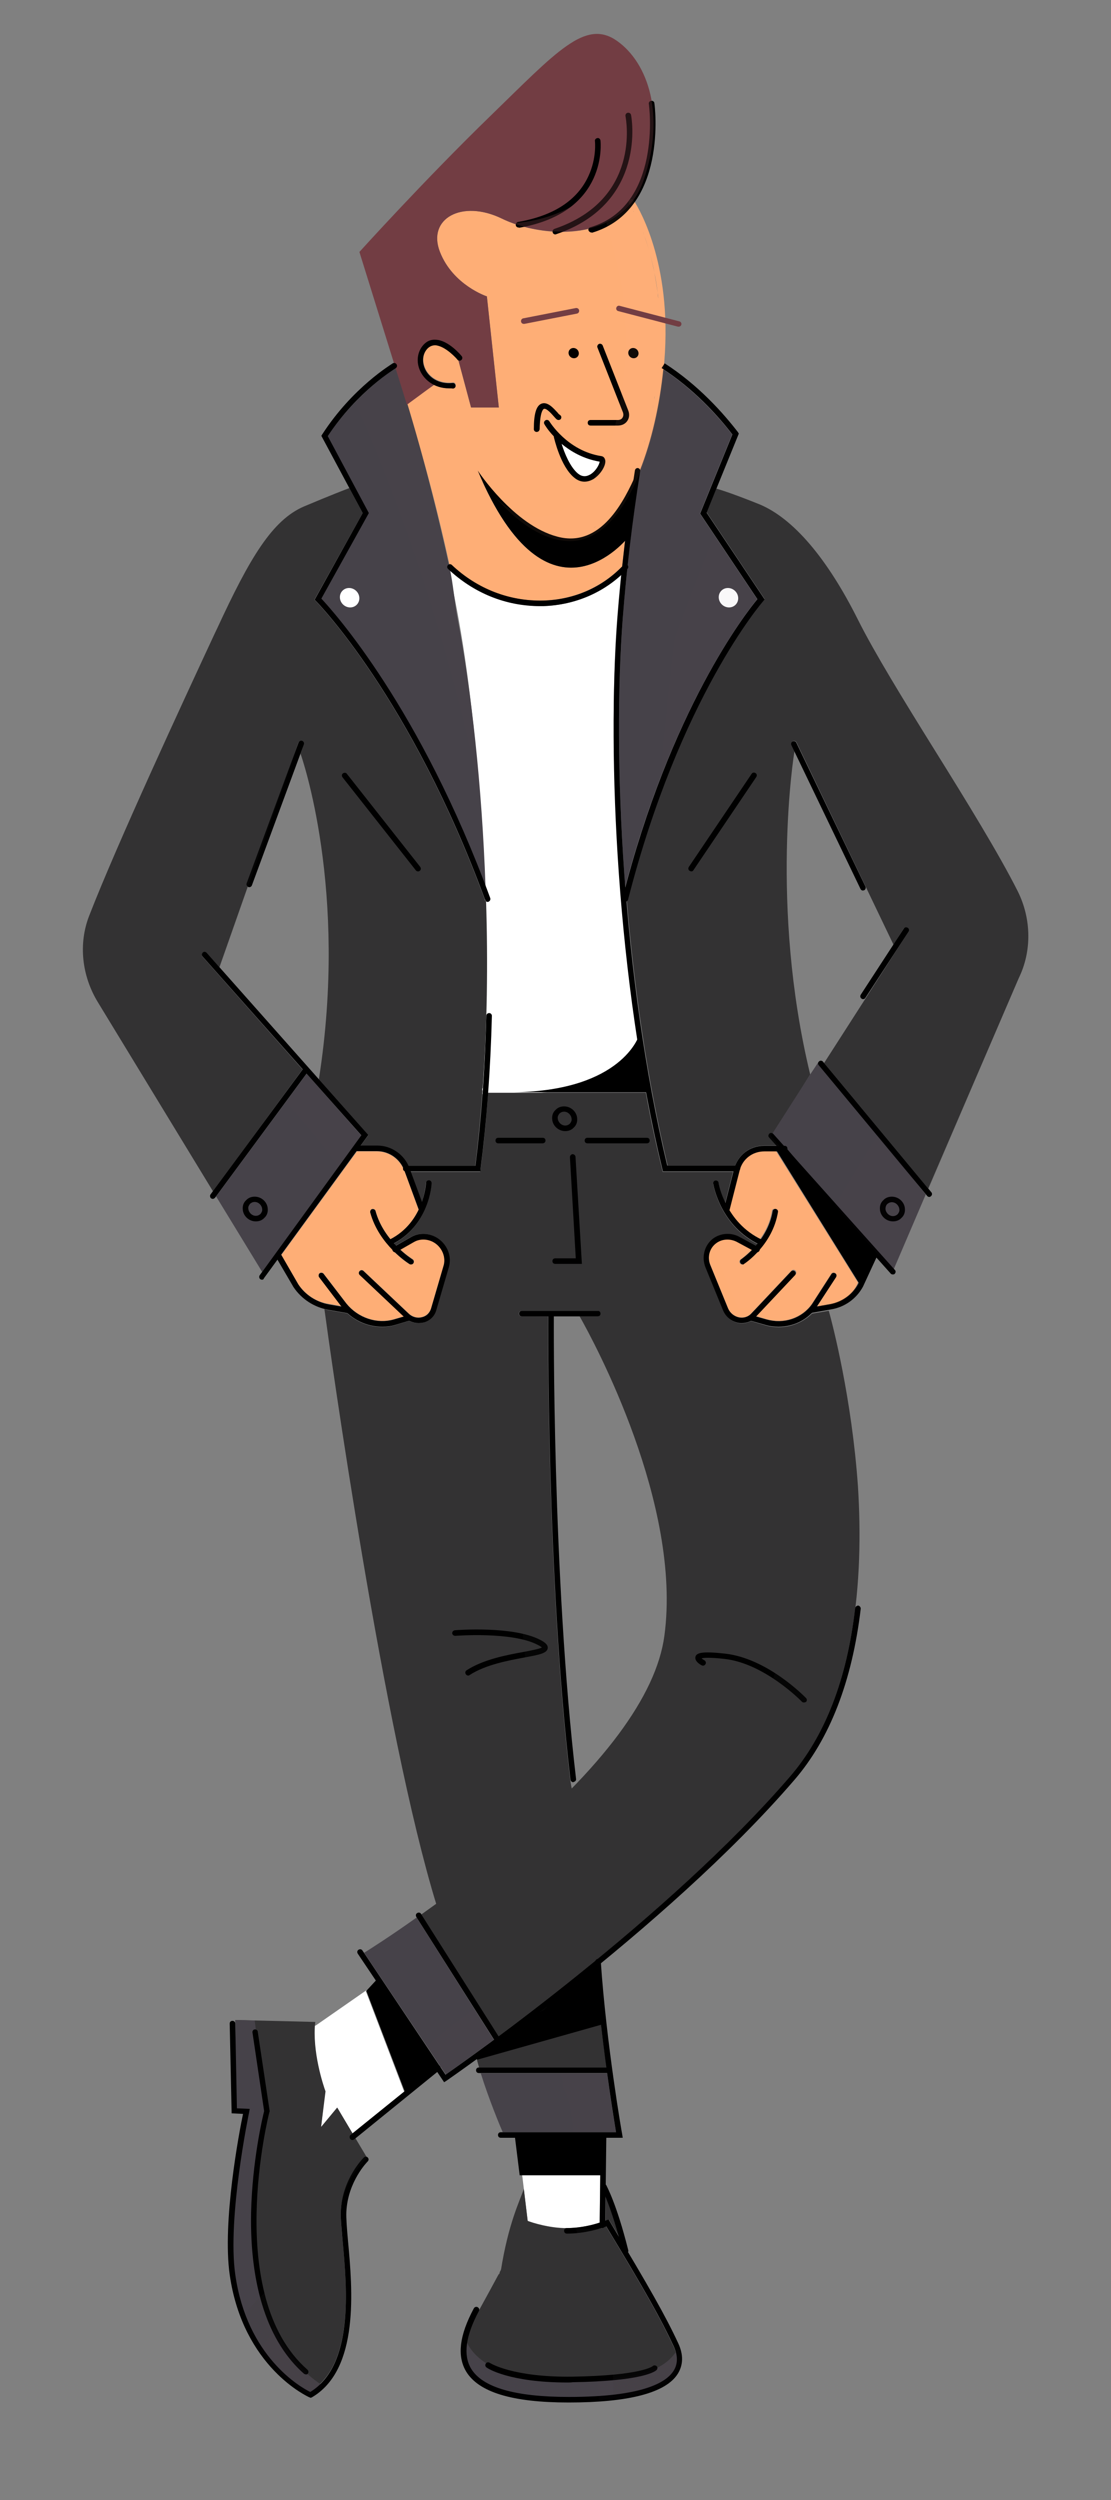 <svg width="156" height="351" viewBox="0 0 156 351" fill="none" xmlns="http://www.w3.org/2000/svg">
<rect x="0" y="0" width="156" height="351" fill="#808080" stroke="none"/>
<path d="M76.011 153.426L67.626 153.621C69.264 129.948 67.314 102.219 64.155 85.605C63.765 83.499 63.336 81.471 62.946 79.521C66.339 82.368 71.409 85.098 75.777 85.098C75.933 85.098 76.128 85.098 76.284 85.098C80.418 84.981 84.279 83.421 87.204 80.73C87.009 82.797 86.814 84.825 86.658 86.853C85.527 101.829 86.307 124.761 89.583 146.328C88.764 147.927 85.371 152.295 76.011 153.426Z" fill="white"/>
<path d="M47.385 295.971L45.084 298.662L45.63 293.592L45.591 293.514C45.591 293.475 43.875 288.6 44.148 284.427C44.226 284.427 44.304 284.388 44.382 284.349L51.558 279.357L51.363 279.552L56.745 293.67L49.491 299.52L47.385 295.971Z" fill="white"/>
<path d="M79.599 312.819C77.142 312.819 74.841 312.078 74.1 311.805L73.32 305.37H84.279L84.201 312.039C83.187 312.39 81.471 312.819 79.599 312.819Z" fill="white"/>
<path d="M47.853 310.44C47.814 311.415 47.931 312.819 48.126 314.652C48.711 321.165 49.725 332.007 43.563 335.751C42.315 335.127 34.71 330.876 33.033 319.254C31.902 311.298 34.944 296.634 34.983 296.478L35.061 296.01L33.267 295.932L33.033 283.608L44.265 283.881C43.797 288.054 45.435 292.89 45.708 293.631L45.084 298.623L47.346 295.893L51.519 302.913C50.856 303.693 48.048 306.54 47.853 310.44Z" fill="#333233"/>
<path d="M94.536 332.865C93.483 334.542 90.051 336.531 79.833 336.531C72.306 336.531 67.704 335.205 66.105 332.553C64.935 330.642 65.325 327.99 67.197 324.48C68.25 322.569 69.186 320.853 70.005 319.332C70.083 319.293 70.161 319.176 70.161 319.098C70.161 319.059 70.161 319.059 70.161 319.02C72.072 315.549 73.593 312.546 74.022 311.805C74.841 312.117 77.181 312.858 79.755 312.858C81.783 312.858 83.421 313.17 84.474 312.819C84.513 312.819 84.513 312.819 84.552 312.819C84.669 312.819 84.786 312.78 84.825 312.663C84.903 312.624 85.02 312.585 85.098 312.585C90.519 321.555 92.82 325.65 94.536 329.355C95.199 330.681 95.199 331.89 94.536 332.865Z" fill="#333233"/>
<path d="M73.554 307.32L74.1 311.883C73.905 312.234 71.799 316.29 70.317 318.864C71.37 312.156 73.008 308.958 73.554 307.32Z" fill="#333233"/>
<path d="M86.891 313.95C86.501 313.287 86.073 312.585 85.644 311.883L85.487 311.61L85.175 311.727C85.175 311.727 85.097 311.766 85.019 311.805L85.058 308.412C85.487 309.465 86.15 311.259 86.891 313.95Z" fill="#333233"/>
<path d="M80.028 75.933C87.711 75.933 92.625 62.283 93.366 49.452C94.146 35.841 89.193 28.47 88.998 28.158C88.881 27.963 88.647 27.924 88.452 28.041C88.257 28.158 88.218 28.392 88.335 28.587C88.335 28.587 88.374 28.665 88.452 28.782C84.006 33.93 75.192 33.033 70.473 30.693C64.857 27.963 59.943 30.693 61.776 35.373C63.609 40.053 68.367 41.613 68.367 41.613L70.044 57.213H66.144L64.35 50.505C64.311 50.505 64.311 50.466 64.272 50.427C64.272 50.388 62.595 48.477 61.152 48.399C60.723 48.399 60.372 48.555 60.06 48.867C59.358 49.608 59.241 50.739 59.748 51.792C60.255 52.845 61.542 53.898 63.57 53.703C63.804 53.664 63.96 53.82 63.999 54.054C64.038 54.249 63.882 54.444 63.648 54.483C63.453 54.522 63.258 54.522 63.063 54.522C62.244 54.522 61.542 54.327 60.957 54.054L57.096 56.589C58.656 61.503 60.996 69.576 63.141 79.443C66.651 82.719 71.604 84.435 76.284 84.318C80.535 84.201 84.474 82.485 87.36 79.521C87.477 78.351 87.633 77.142 87.75 75.933C85.761 78.078 76.362 86.619 67.704 67.548C68.367 68.484 69.381 69.693 70.59 70.941C73.788 74.217 77.064 75.933 80.028 75.933ZM84.513 73.242C84.708 73.086 84.903 72.891 85.098 72.696C84.903 72.891 84.708 73.047 84.513 73.242ZM85.098 72.696C85.293 72.501 85.449 72.306 85.644 72.111C85.449 72.306 85.254 72.501 85.098 72.696ZM85.761 71.916C85.878 71.76 86.034 71.604 86.151 71.448C86.034 71.604 85.917 71.76 85.761 71.916ZM86.346 71.214C86.463 71.058 86.58 70.902 86.697 70.746C86.58 70.863 86.463 71.019 86.346 71.214ZM86.853 70.434C86.97 70.278 87.087 70.083 87.204 69.927C87.087 70.122 86.97 70.278 86.853 70.434ZM87.36 69.654C87.477 69.459 87.594 69.264 87.672 69.069C87.594 69.264 87.477 69.459 87.36 69.654ZM87.828 68.796C87.945 68.601 88.062 68.367 88.179 68.133C88.062 68.367 87.945 68.601 87.828 68.796ZM88.296 67.899C88.452 67.626 88.569 67.314 88.686 67.041C88.569 67.353 88.452 67.626 88.296 67.899ZM88.764 66.963C88.92 66.612 89.076 66.3 89.193 65.949C89.037 66.3 88.92 66.612 88.764 66.963ZM89.232 65.832C89.388 65.403 89.583 64.974 89.739 64.506C89.583 64.974 89.388 65.403 89.232 65.832ZM89.856 64.155C89.934 63.96 89.973 63.804 90.051 63.609C89.973 63.765 89.934 63.96 89.856 64.155ZM90.207 63.18C90.246 62.985 90.324 62.829 90.363 62.634C90.285 62.79 90.246 62.985 90.207 63.18ZM90.48 62.166C90.519 61.971 90.597 61.815 90.636 61.62C90.597 61.776 90.558 61.971 90.48 62.166ZM90.792 61.113C90.831 60.918 90.87 60.762 90.948 60.567C90.87 60.762 90.831 60.918 90.792 61.113ZM91.065 60.021C91.104 59.865 91.143 59.67 91.182 59.475C91.143 59.67 91.104 59.865 91.065 60.021ZM91.338 58.851C91.377 58.695 91.416 58.539 91.416 58.422C91.416 58.539 91.377 58.695 91.338 58.851ZM91.65 57.291C91.689 57.135 91.689 56.979 91.728 56.862C91.689 57.018 91.689 57.174 91.65 57.291ZM91.845 56.121C91.884 55.965 91.884 55.77 91.923 55.614C91.923 55.809 91.884 55.965 91.845 56.121ZM92.04 54.951C92.079 54.795 92.079 54.6 92.118 54.444C92.079 54.6 92.079 54.756 92.04 54.951ZM92.196 53.703C92.235 53.547 92.235 53.352 92.274 53.196C92.235 53.352 92.235 53.547 92.196 53.703ZM92.352 52.455C92.352 52.299 92.391 52.143 92.391 51.948C92.391 52.104 92.352 52.299 92.352 52.455ZM92.469 51.09C92.469 50.934 92.508 50.817 92.508 50.661C92.508 50.817 92.469 50.973 92.469 51.09ZM92.664 47.19C92.664 46.878 92.664 46.566 92.664 46.293C92.664 46.566 92.664 46.878 92.664 47.19ZM92.664 48.243C92.664 48.009 92.664 47.775 92.664 47.541C92.664 47.814 92.664 48.009 92.664 48.243ZM88.998 29.757C88.959 29.718 88.959 29.679 88.92 29.64C88.959 29.64 88.998 29.718 88.998 29.757ZM88.881 29.484C88.881 29.445 88.842 29.406 88.842 29.406C88.842 29.406 88.842 29.445 88.881 29.484ZM88.53 28.86C88.53 28.821 88.491 28.821 88.491 28.782C88.491 28.782 88.491 28.821 88.53 28.86ZM88.686 29.172C88.686 29.133 88.647 29.133 88.647 29.094C88.686 29.133 88.686 29.133 88.686 29.172ZM88.608 28.977C88.608 28.938 88.569 28.938 88.569 28.899C88.569 28.938 88.569 28.977 88.608 28.977ZM89.076 29.913C89.115 29.952 89.115 30.03 89.154 30.069C89.154 29.991 89.115 29.952 89.076 29.913ZM89.232 30.186C89.271 30.303 89.349 30.42 89.388 30.537C89.349 30.42 89.31 30.303 89.232 30.186ZM89.466 30.693C89.505 30.771 89.544 30.849 89.583 30.927C89.544 30.849 89.505 30.771 89.466 30.693ZM89.661 31.083C89.7 31.161 89.739 31.239 89.778 31.356C89.739 31.239 89.7 31.161 89.661 31.083ZM89.817 31.473C89.973 31.824 90.129 32.175 90.246 32.565C90.129 32.175 89.973 31.785 89.817 31.473ZM90.285 32.604C90.324 32.721 90.402 32.877 90.441 32.994C90.402 32.877 90.324 32.76 90.285 32.604ZM90.48 33.111C90.714 33.735 90.909 34.398 91.143 35.139C90.909 34.398 90.675 33.696 90.48 33.111ZM91.104 35.139C91.143 35.334 91.221 35.529 91.26 35.685C91.221 35.49 91.182 35.334 91.104 35.139ZM91.299 35.724C91.494 36.504 91.728 37.323 91.884 38.22C91.689 37.323 91.494 36.504 91.299 35.724ZM91.884 38.259C92.079 39.156 92.235 40.131 92.352 41.145C92.196 40.092 92.04 39.156 91.884 38.259ZM92.352 41.145C92.391 41.379 92.43 41.652 92.43 41.886C92.391 41.652 92.352 41.379 92.352 41.145ZM80.652 75.114C80.457 75.153 80.223 75.153 80.028 75.153C80.262 75.153 80.457 75.153 80.652 75.114ZM84.357 73.359C84.201 73.476 84.084 73.593 83.928 73.71C84.084 73.593 84.24 73.476 84.357 73.359ZM83.733 73.866C83.616 73.944 83.499 74.061 83.343 74.139C83.499 74.022 83.616 73.944 83.733 73.866ZM83.109 74.256C82.992 74.334 82.875 74.412 82.758 74.451C82.875 74.412 82.992 74.334 83.109 74.256ZM82.524 74.568C82.407 74.607 82.29 74.685 82.173 74.724C82.29 74.685 82.407 74.646 82.524 74.568ZM81.9 74.841C81.783 74.88 81.666 74.919 81.51 74.958C81.666 74.919 81.783 74.88 81.9 74.841ZM81.276 74.997C81.12 75.036 81.003 75.036 80.847 75.075C81.003 75.075 81.159 75.036 81.276 74.997Z" fill="#FEAE76"/>
<path d="M41.886 180.297L39.507 176.202L50.115 161.655H52.923C54.483 161.655 55.926 162.591 56.589 163.995C56.589 164.034 56.589 164.034 56.589 164.073C56.589 164.229 56.667 164.346 56.784 164.385L58.773 169.845C58.071 171.327 56.862 172.926 54.834 173.979C53.976 172.926 53.157 171.6 52.728 170.001C52.689 169.806 52.455 169.689 52.26 169.728C52.065 169.767 51.948 170.001 51.987 170.196C52.611 172.458 53.937 174.213 55.107 175.461C55.107 175.5 55.107 175.539 55.146 175.578C55.185 175.695 55.302 175.734 55.38 175.773C56.472 176.865 57.408 177.45 57.525 177.489C57.603 177.528 57.642 177.528 57.72 177.528C57.837 177.528 57.993 177.45 58.071 177.333C58.188 177.138 58.11 176.904 57.954 176.787C57.954 176.787 57.174 176.319 56.199 175.422L58.149 174.33C59.046 173.823 60.216 173.901 61.113 174.525C62.127 175.227 62.634 176.553 62.283 177.684L60.528 183.69C60.333 184.275 59.904 184.743 59.28 184.899C58.617 185.094 57.915 184.899 57.369 184.392L51.051 178.425C50.895 178.269 50.661 178.269 50.505 178.425C50.349 178.581 50.349 178.815 50.505 178.971L56.706 184.821L55.341 185.211C52.962 185.913 50.271 185.016 48.633 182.988L45.435 178.815C45.318 178.659 45.045 178.62 44.889 178.737C44.733 178.854 44.694 179.127 44.811 179.283L47.931 183.378L46.176 183.066C44.421 182.793 42.861 181.779 41.886 180.297Z" fill="#FEAE76"/>
<path d="M116.532 183.105L114.738 183.417L117.39 179.283C117.507 179.088 117.468 178.854 117.273 178.737C117.078 178.62 116.844 178.659 116.727 178.854L114.036 183.027C112.632 185.055 110.058 185.913 107.601 185.211L106.158 184.782L111.696 178.932C111.852 178.776 111.852 178.542 111.696 178.386C111.54 178.23 111.306 178.23 111.15 178.386L105.456 184.431C105.027 184.899 104.403 185.055 103.779 184.938C103.077 184.821 102.492 184.314 102.219 183.651L99.762 177.645C99.294 176.475 99.606 175.227 100.542 174.525C101.361 173.901 102.492 173.823 103.467 174.33L105.573 175.461C104.715 176.319 104.013 176.826 104.013 176.826C103.818 176.943 103.779 177.177 103.896 177.372C103.974 177.489 104.091 177.528 104.208 177.528C104.286 177.528 104.364 177.489 104.403 177.45C104.481 177.411 105.339 176.826 106.314 175.734C106.431 175.695 106.509 175.656 106.548 175.539C106.587 175.5 106.587 175.461 106.587 175.422C107.64 174.174 108.771 172.419 109.122 170.157C109.161 169.962 109.005 169.728 108.81 169.728C108.576 169.689 108.381 169.845 108.381 170.04C108.147 171.6 107.484 172.887 106.743 173.94C104.598 172.887 103.194 171.249 102.297 169.767L103.662 164.346C103.74 164.268 103.818 164.151 103.818 164.034C103.818 163.995 103.818 163.956 103.779 163.917C104.286 162.513 105.612 161.616 107.133 161.616H108.966L120.471 180.063L120.393 180.258C119.691 181.779 118.248 182.832 116.532 183.105Z" fill="#FEAE76"/>
<path d="M102.804 60.996L98.28 72.111L106.314 84.123C104.793 85.995 94.575 99.021 87.789 124.488C86.697 110.292 86.697 96.954 87.438 86.892C87.594 84.591 87.828 82.251 88.062 79.872C88.179 79.755 88.179 79.56 88.101 79.404C88.569 75.075 89.154 70.629 89.856 66.144C89.856 66.105 89.856 66.066 89.856 66.027C91.494 61.893 92.625 56.901 93.132 51.87C97.5 54.756 100.776 58.383 102.804 60.996Z" fill="#464249"/>
<path d="M55.575 51.636C56.394 53.937 59.904 64.857 63.102 79.56C63.102 79.638 63.102 79.716 63.141 79.755C63.648 82.056 63.804 84.474 64.272 86.931C66.183 96.954 67.665 110.253 68.172 124.41C58.5 98.865 46.761 85.839 45.084 84.045L51.753 72.033L45.981 61.23C49.53 55.926 54.249 52.494 55.575 51.636Z" fill="#464249"/>
<path d="M30.342 167.973L43.056 150.735L50.739 159.432L36.816 178.581L30.342 167.973Z" fill="#464249"/>
<path d="M62.595 291.252L51.129 274.17C52.065 273.585 54.834 271.83 58.5 269.217L69.342 286.377C65.871 288.951 63.453 290.667 62.595 291.252Z" fill="#464249"/>
<path d="M70.59 299.364C70.161 298.389 68.601 294.606 67.509 291.096H85.254C85.8 295.152 86.307 298.272 86.502 299.364H70.59Z" fill="#464249"/>
<path d="M125.346 178.542L108.303 159.081L114.933 149.097L129.987 167.7L125.346 178.542Z" fill="#464249"/>
<path d="M35.762 283.686L33.071 283.608L32.915 296.322L34.592 296.4C34.592 296.4 31.316 310.206 32.603 318.552C33.89 326.859 37.361 331.695 40.013 333.84C42.665 335.985 43.562 336.219 43.562 336.219L45.356 334.932C45.356 334.932 37.829 331.032 36.269 318.63C34.709 306.228 37.439 296.673 37.439 296.673L35.762 283.686Z" fill="#464249"/>
<path d="M65.325 328.263C65.325 328.263 66.534 333.762 77.22 334.113C87.906 334.464 93.132 333.411 95.199 329.745C95.199 329.745 96.993 333.45 90.909 335.673C84.825 337.896 73.71 337.389 68.523 335.283C63.336 333.177 65.325 328.263 65.325 328.263Z" fill="#464249"/>
<path d="M12.519 128.583C16.419 118.521 25.662 98.592 30.108 89.037L30.498 88.218C35.061 78.351 38.22 73.008 42.705 71.097C46.41 69.537 48.438 68.757 49.062 68.523L50.934 72.033L44.148 84.201L44.343 84.396C44.46 84.513 57.642 97.929 68.094 126.36C68.133 126.438 68.172 126.516 68.25 126.555C68.523 135.174 68.406 144.066 67.782 152.724C67.743 152.802 67.704 152.841 67.704 152.958C67.704 153.036 67.704 153.075 67.743 153.153C67.47 156.741 67.158 160.251 66.729 163.683H57.291C56.472 161.967 54.756 160.875 52.884 160.875H50.622L51.714 159.393L44.772 151.554C48.945 124.956 42.354 106.275 42.198 105.807L42.627 104.559C42.705 104.364 42.588 104.13 42.393 104.052C42.198 103.974 41.964 104.091 41.886 104.286L30.81 135.798L29.016 133.809C28.86 133.653 28.626 133.614 28.47 133.77C28.314 133.926 28.275 134.16 28.431 134.316L42.471 150.15L29.913 167.271L13.767 140.751C11.466 137.007 10.998 132.483 12.519 128.583Z" fill="#333233"/>
<path d="M85.176 290.277H67.275C67.158 289.887 67.041 289.497 66.963 289.107C67.821 288.483 68.796 287.781 69.849 287.001C69.888 287.001 69.927 287.001 69.966 287.001C70.044 287.001 70.122 287.001 70.161 286.923C70.278 286.845 70.317 286.728 70.317 286.611C73.944 283.92 78.585 280.332 83.655 276.237C84.006 281.112 84.591 286.143 85.176 290.277Z" fill="#333233"/>
<path d="M110.955 249.444C103.077 258.57 92.898 267.696 83.889 275.067C83.811 275.106 83.733 275.145 83.694 275.223C78.507 279.474 73.71 283.14 70.005 285.909L59.163 268.788C59.826 268.32 60.528 267.813 61.23 267.306L61.269 267.267C64.233 265.083 67.626 262.509 70.98 259.662C84.63 248.196 92.157 238.095 93.288 229.671C95.784 211.185 83.382 188.331 81.393 184.821H83.889C84.123 184.821 84.279 184.665 84.279 184.431C84.279 184.197 84.123 184.041 83.889 184.041H73.242C73.008 184.041 72.852 184.197 72.852 184.431C72.852 184.665 73.008 184.821 73.242 184.821H76.947C76.947 188.175 76.869 222.573 80.067 249.873C80.067 249.951 80.262 251.121 80.301 251.199C74.256 257.478 67.119 263.211 61.308 267.501C53.82 243.204 46.371 189.852 45.552 183.807C45.708 183.846 45.864 183.885 46.02 183.924L48.711 184.392H48.75C50.115 185.64 51.87 186.303 53.625 186.303C54.249 186.303 54.912 186.225 55.536 186.03L57.447 185.445C57.837 185.64 58.266 185.757 58.734 185.757C58.968 185.757 59.202 185.718 59.436 185.679C60.294 185.445 60.957 184.782 61.23 183.924L62.985 177.918C63.414 176.436 62.829 174.798 61.503 173.901C60.372 173.121 58.89 173.004 57.72 173.667L55.575 174.876C55.497 174.798 55.419 174.681 55.302 174.603C60.255 171.912 60.567 166.413 60.567 166.179C60.567 165.945 60.411 165.789 60.177 165.789C59.982 165.789 59.787 165.945 59.787 166.179C59.787 166.218 59.709 167.388 59.202 168.87L57.603 164.541H67.431L67.47 164.19C67.938 160.68 68.289 157.053 68.523 153.426H90.675C91.338 157.092 92.118 160.719 92.976 164.229L93.054 164.541H102.921L101.829 168.87C101.127 167.349 100.893 166.179 100.893 166.14C100.854 165.945 100.659 165.789 100.464 165.828C100.269 165.867 100.113 166.062 100.152 166.257C100.191 166.491 101.127 172.029 106.392 174.681C106.314 174.759 106.236 174.837 106.197 174.915L103.896 173.706C102.687 173.043 101.205 173.16 100.152 173.94C98.943 174.837 98.514 176.514 99.099 177.996L101.556 184.002C101.946 184.899 102.726 185.562 103.701 185.757C103.857 185.796 104.052 185.796 104.208 185.796C104.637 185.796 105.066 185.679 105.456 185.484L107.445 186.069C108.069 186.264 108.732 186.342 109.356 186.342C111.111 186.342 112.788 185.64 114.036 184.431H114.075L116.376 184.041C116.922 185.991 119.613 196.365 120.471 208.728C121.251 221.247 120.315 238.563 110.955 249.444Z" fill="#333233"/>
<path d="M130.337 166.881L115.712 149.253L127.529 130.845C127.646 130.65 127.607 130.416 127.412 130.299C127.217 130.182 126.983 130.221 126.866 130.416L125.462 132.639L111.851 104.247C111.773 104.052 111.539 103.974 111.344 104.052C111.149 104.13 111.071 104.364 111.149 104.559L111.578 105.456C111.539 105.495 111.539 105.534 111.539 105.573C111.5 105.768 108.029 127.14 113.762 150.852L108.302 159.393L109.511 160.836H107.327C105.455 160.836 103.856 161.967 103.232 163.644H93.755C90.909 151.71 89.076 138.84 88.022 126.516C88.1 126.477 88.139 126.399 88.178 126.282C95.394 97.851 107.054 84.474 107.171 84.318L107.366 84.084L99.216 71.916L100.58 68.601C100.97 68.718 102.608 69.186 106.586 70.785C111.344 72.735 116.141 78.351 120.47 87.009C122.771 91.611 126.866 98.28 131.234 105.3C135.68 112.437 140.243 119.847 142.895 125.112C144.845 129.012 144.884 133.575 143.051 137.319L130.337 166.881Z" fill="#333233"/>
<path d="M66.807 288.6L67.002 289.185L84.552 284.232L84.006 275.418L66.807 288.6Z" fill="black"/>
<path d="M125.346 178.932C125.229 178.932 125.151 178.893 125.073 178.815L107.991 159.705C107.835 159.549 107.874 159.315 108.03 159.159C108.186 159.003 108.42 159.042 108.576 159.198L125.658 178.308C125.814 178.464 125.775 178.698 125.619 178.854C125.541 178.932 125.463 178.932 125.346 178.932Z" fill="black"/>
<path d="M78.585 61.581C78.585 61.581 79.443 65.364 80.652 66.339C81.9 67.314 82.875 67.197 83.577 66.339C84.279 65.481 85.02 64.506 83.772 64.389C82.563 64.233 79.482 62.478 78.585 61.581Z" fill="white"/>
<path d="M50.099 84.898C50.609 84.373 50.572 83.509 50.016 82.968C49.46 82.428 48.596 82.415 48.085 82.941C47.575 83.466 47.612 84.33 48.168 84.87C48.724 85.41 49.589 85.423 50.099 84.898Z" fill="white"/>
<path d="M103.294 84.898C103.805 84.373 103.768 83.509 103.212 82.969C102.656 82.428 101.791 82.416 101.281 82.941C100.77 83.466 100.807 84.33 101.363 84.87C101.919 85.411 102.784 85.423 103.294 84.898Z" fill="white"/>
<path d="M64.155 49.803L66.144 57.213H70.044L68.367 41.613C68.367 41.613 63.609 40.053 61.776 35.373C59.943 30.693 64.857 27.963 70.473 30.693C76.089 33.423 87.438 34.203 90.441 25.233C93.444 16.263 91.065 8.853 86.619 5.733C82.173 2.613 78.117 7.293 68.874 16.263C59.631 25.233 50.466 35.373 50.466 35.373L57.135 56.823L61.269 53.781C61.269 53.781 58.773 52.533 59.085 50.583C59.397 48.633 60.84 46.683 64.155 49.803Z" fill="#723D43"/>
<path d="M63.063 54.522C60.996 54.522 59.631 53.352 59.046 52.182C58.383 50.856 58.578 49.374 59.475 48.399C59.943 47.892 60.489 47.658 61.152 47.697C62.946 47.736 64.74 49.881 64.818 49.998C64.974 50.154 64.935 50.427 64.779 50.544C64.623 50.7 64.35 50.661 64.233 50.505C64.233 50.466 62.556 48.555 61.113 48.477C60.684 48.477 60.333 48.633 60.021 48.945C59.319 49.686 59.202 50.817 59.709 51.87C60.216 52.923 61.503 53.976 63.531 53.781C63.765 53.742 63.921 53.898 63.96 54.132C63.999 54.366 63.843 54.522 63.609 54.561C63.453 54.522 63.258 54.522 63.063 54.522Z" fill="black"/>
<path d="M67.47 164.463H56.979C56.745 164.463 56.589 164.307 56.589 164.073C56.589 163.839 56.745 163.683 56.979 163.683H66.768C67.587 157.209 68.094 150.111 68.289 142.623C68.289 142.389 68.484 142.233 68.679 142.233C68.913 142.233 69.069 142.428 69.069 142.623C68.874 150.267 68.328 157.521 67.47 164.112V164.463Z" fill="black"/>
<path d="M68.484 126.633C68.329 126.633 68.172 126.516 68.133 126.36C57.681 97.929 44.499 84.513 44.383 84.396L44.188 84.201L50.934 72.033L45.123 61.191L45.24 60.996C49.531 54.366 54.952 51.168 55.147 51.012C55.342 50.895 55.575 50.973 55.693 51.168C55.809 51.363 55.731 51.597 55.536 51.714C55.498 51.753 50.194 54.912 46.02 61.23L51.792 72.033L45.123 84.045C46.84 85.878 59.047 99.411 68.835 126.087C68.913 126.282 68.796 126.516 68.602 126.594C68.562 126.633 68.523 126.633 68.484 126.633Z" fill="black"/>
<path d="M36.777 179.673C36.699 179.673 36.621 179.634 36.543 179.595C36.387 179.478 36.348 179.205 36.465 179.049L50.739 159.393L28.431 134.277C28.275 134.121 28.314 133.887 28.47 133.731C28.626 133.575 28.86 133.614 29.016 133.77L51.714 159.354L37.05 179.478C37.011 179.634 36.894 179.673 36.777 179.673Z" fill="black"/>
<path d="M34.983 124.566C34.944 124.566 34.905 124.566 34.866 124.527C34.671 124.449 34.554 124.215 34.632 124.02L41.925 104.247C42.003 104.052 42.237 103.935 42.432 104.013C42.627 104.091 42.744 104.325 42.666 104.52L35.373 124.293C35.295 124.488 35.139 124.566 34.983 124.566Z" fill="black"/>
<path d="M35.919 171.483C34.944 171.483 34.125 170.703 34.086 169.767C34.047 169.299 34.203 168.831 34.554 168.519C34.866 168.168 35.295 168.012 35.763 168.012C36.738 168.012 37.557 168.792 37.596 169.728C37.635 170.196 37.479 170.664 37.128 170.976C36.816 171.327 36.387 171.483 35.919 171.483ZM35.763 168.753C35.49 168.753 35.256 168.87 35.1 169.026C34.944 169.221 34.827 169.455 34.866 169.689C34.905 170.235 35.373 170.703 35.919 170.703C36.192 170.703 36.426 170.586 36.582 170.43C36.738 170.235 36.855 170.001 36.816 169.767C36.777 169.221 36.309 168.753 35.763 168.753Z" fill="black"/>
<path d="M79.365 158.808C78.39 158.808 77.571 158.028 77.532 157.092C77.493 156.624 77.649 156.156 78 155.844C78.312 155.493 78.741 155.337 79.209 155.337C80.184 155.337 81.003 156.117 81.042 157.053C81.081 157.521 80.925 157.989 80.574 158.301C80.262 158.652 79.833 158.808 79.365 158.808ZM79.209 156.078C78.936 156.078 78.702 156.195 78.546 156.351C78.39 156.546 78.273 156.78 78.312 157.014C78.351 157.56 78.819 158.028 79.365 158.028C79.638 158.028 79.872 157.911 80.028 157.755C80.184 157.56 80.301 157.326 80.262 157.092C80.223 156.546 79.755 156.078 79.209 156.078Z" fill="black"/>
<path d="M29.874 168.324C29.796 168.324 29.718 168.285 29.64 168.246C29.484 168.129 29.445 167.856 29.562 167.7L42.588 150.033C42.705 149.877 42.978 149.838 43.134 149.955C43.29 150.072 43.329 150.345 43.212 150.501L30.186 168.168C30.108 168.246 29.991 168.324 29.874 168.324Z" fill="black"/>
<path d="M58.696 122.343C58.579 122.343 58.462 122.304 58.384 122.187L48.088 109.122C47.971 108.966 47.971 108.693 48.166 108.576C48.322 108.459 48.595 108.459 48.712 108.654L59.008 121.719C59.125 121.875 59.125 122.148 58.93 122.265C58.852 122.343 58.774 122.343 58.696 122.343Z" fill="black"/>
<path d="M48.828 184.353C48.789 184.353 48.789 184.353 48.75 184.353L46.059 183.885C44.109 183.534 42.354 182.403 41.223 180.726L38.805 176.592C38.688 176.397 38.766 176.163 38.961 176.046C39.156 175.929 39.39 176.007 39.507 176.202L41.886 180.336C42.861 181.818 44.46 182.832 46.176 183.144L48.867 183.612C49.062 183.651 49.218 183.846 49.179 184.08C49.179 184.236 48.984 184.353 48.828 184.353Z" fill="black"/>
<path d="M53.664 186.264C51.519 186.264 49.413 185.289 48.009 183.534L44.811 179.322C44.694 179.166 44.733 178.893 44.889 178.776C45.045 178.659 45.318 178.698 45.435 178.854L48.633 183.027C50.271 185.055 52.962 185.952 55.341 185.25L57.33 184.665C57.525 184.587 57.759 184.704 57.798 184.938C57.837 185.172 57.759 185.367 57.525 185.406L55.575 185.991C54.951 186.186 54.327 186.264 53.664 186.264Z" fill="black"/>
<path d="M58.774 185.757C58.072 185.757 57.37 185.484 56.824 184.977L50.506 179.01C50.35 178.854 50.35 178.62 50.506 178.464C50.662 178.308 50.896 178.308 51.052 178.464L57.37 184.431C57.877 184.938 58.618 185.133 59.281 184.938C59.905 184.782 60.334 184.353 60.529 183.729L62.284 177.723C62.635 176.592 62.128 175.266 61.114 174.564C60.217 173.94 59.047 173.862 58.15 174.369L55.693 175.773C55.498 175.89 55.264 175.812 55.147 175.617C55.03 175.422 55.108 175.188 55.303 175.071L57.76 173.667C58.93 173.004 60.412 173.121 61.543 173.901C62.869 174.837 63.454 176.436 63.025 177.918L61.27 183.924C61.036 184.782 60.373 185.445 59.476 185.679C59.242 185.718 59.008 185.757 58.774 185.757Z" fill="black"/>
<path d="M57.72 177.528C57.642 177.528 57.564 177.528 57.525 177.489C57.369 177.372 53.235 174.837 51.987 170.235C51.948 170.04 52.065 169.806 52.26 169.767C52.455 169.728 52.689 169.845 52.728 170.04C53.898 174.33 57.876 176.787 57.915 176.826C58.11 176.943 58.149 177.177 58.032 177.372C57.954 177.489 57.837 177.528 57.72 177.528Z" fill="black"/>
<path d="M59.164 170.118C59.008 170.118 58.852 170.001 58.813 169.845L56.785 164.346C56.2 162.708 54.64 161.616 52.963 161.616H50.116C49.882 161.616 49.726 161.46 49.726 161.226C49.726 160.992 49.882 160.836 50.116 160.836H52.963C54.991 160.836 56.824 162.123 57.526 164.073L59.554 169.572C59.632 169.767 59.515 170.001 59.32 170.079C59.242 170.118 59.203 170.118 59.164 170.118Z" fill="black"/>
<path d="M54.834 174.798C54.678 174.798 54.561 174.72 54.483 174.564C54.405 174.369 54.483 174.135 54.678 174.057C59.553 171.639 59.826 166.14 59.826 166.101C59.826 165.867 60.021 165.711 60.216 165.711C60.45 165.711 60.606 165.906 60.606 166.101C60.606 166.335 60.294 172.107 54.99 174.72C54.951 174.798 54.873 174.798 54.834 174.798Z" fill="black"/>
<path d="M103.546 164.463H93.094L93.016 164.151C86.62 137.592 85.216 106.197 86.698 86.814C87.205 80.145 88.024 73.164 89.155 66.027C89.194 65.832 89.389 65.676 89.584 65.715C89.779 65.754 89.935 65.949 89.896 66.144C88.765 73.242 87.946 80.223 87.439 86.853C85.996 106.08 87.361 137.241 93.679 163.644H103.546C103.78 163.644 103.936 163.8 103.936 164.034C103.936 164.268 103.741 164.463 103.546 164.463Z" fill="black"/>
<path d="M87.75 126.633C87.711 126.633 87.672 126.633 87.672 126.633C87.477 126.594 87.321 126.36 87.399 126.165C94.146 99.567 104.793 85.995 106.353 84.123L98.319 72.111L102.843 60.996C100.776 58.305 97.422 54.6 92.898 51.675L93.327 51.012C98.046 54.054 101.517 57.954 103.623 60.684L103.74 60.879L99.216 71.994L107.367 84.162L107.172 84.396C107.055 84.513 95.433 97.929 88.179 126.36C88.101 126.516 87.906 126.633 87.75 126.633Z" fill="black"/>
<path d="M121.174 140.283C121.096 140.283 121.018 140.244 120.979 140.205C120.784 140.088 120.745 139.854 120.862 139.659L126.907 130.377C127.024 130.182 127.258 130.143 127.453 130.26C127.648 130.377 127.687 130.611 127.57 130.806L121.486 140.127C121.408 140.244 121.291 140.283 121.174 140.283Z" fill="black"/>
<path d="M121.173 125.034C121.017 125.034 120.9 124.956 120.822 124.8L111.111 104.598C111.033 104.403 111.111 104.169 111.306 104.091C111.501 104.013 111.735 104.091 111.813 104.286L121.524 124.488C121.602 124.683 121.524 124.917 121.329 124.995C121.29 124.995 121.212 125.034 121.173 125.034Z" fill="black"/>
<path d="M125.386 171.483C124.411 171.483 123.592 170.703 123.553 169.767C123.514 169.299 123.67 168.831 124.021 168.519C124.333 168.168 124.762 168.012 125.23 168.012C126.205 168.012 127.024 168.792 127.063 169.728C127.102 170.196 126.946 170.664 126.595 170.976C126.283 171.327 125.854 171.483 125.386 171.483ZM124.333 169.728C124.372 170.274 124.84 170.742 125.386 170.742C125.659 170.742 125.893 170.625 126.049 170.469C126.205 170.274 126.322 170.04 126.283 169.806C126.244 169.26 125.776 168.792 125.23 168.792C124.957 168.792 124.723 168.909 124.567 169.065C124.411 169.221 124.333 169.455 124.333 169.728Z" fill="black"/>
<path d="M130.494 168.051C130.377 168.051 130.26 168.012 130.182 167.895L114.972 149.565C114.816 149.409 114.855 149.136 115.011 149.019C115.167 148.863 115.44 148.902 115.557 149.058L130.767 167.388C130.923 167.544 130.884 167.817 130.728 167.934C130.65 168.012 130.572 168.051 130.494 168.051Z" fill="black"/>
<path d="M97.071 122.343C96.993 122.343 96.915 122.304 96.837 122.265C96.642 122.148 96.603 121.914 96.72 121.719L105.534 108.654C105.651 108.459 105.885 108.42 106.08 108.537C106.275 108.654 106.314 108.888 106.197 109.083L97.383 122.148C97.305 122.304 97.188 122.343 97.071 122.343Z" fill="black"/>
<path d="M113.959 184.353C113.764 184.353 113.608 184.236 113.569 184.041C113.53 183.846 113.686 183.612 113.881 183.573L116.533 183.105C118.21 182.793 119.653 181.779 120.472 180.297L122.383 176.202C122.461 176.007 122.695 175.929 122.89 176.007C123.085 176.085 123.163 176.319 123.085 176.514L121.174 180.648C120.238 182.364 118.6 183.534 116.65 183.846L113.998 184.314C113.998 184.353 113.959 184.353 113.959 184.353Z" fill="black"/>
<path d="M109.317 186.264C108.693 186.264 108.03 186.186 107.406 185.991L105.339 185.406C105.144 185.328 105.027 185.133 105.066 184.938C105.144 184.743 105.339 184.626 105.534 184.665L107.601 185.25C110.058 185.952 112.632 185.094 114.036 183.066L116.727 178.893C116.844 178.698 117.078 178.659 117.273 178.776C117.468 178.893 117.507 179.127 117.39 179.322L114.66 183.495C113.451 185.289 111.423 186.264 109.317 186.264Z" fill="black"/>
<path d="M104.17 185.757C104.014 185.757 103.819 185.757 103.663 185.718C102.688 185.523 101.908 184.899 101.518 183.963L99.061 177.957C98.476 176.475 98.905 174.837 100.114 173.901C101.167 173.121 102.649 173.004 103.858 173.667L106.471 175.071C106.666 175.188 106.744 175.422 106.627 175.617C106.51 175.812 106.276 175.89 106.081 175.773L103.468 174.369C102.493 173.862 101.362 173.94 100.543 174.564C99.607 175.266 99.256 176.553 99.763 177.684L102.22 183.69C102.493 184.353 103.078 184.821 103.78 184.977C104.404 185.094 105.028 184.899 105.457 184.47L111.073 178.503C111.229 178.347 111.463 178.347 111.619 178.503C111.775 178.659 111.775 178.893 111.619 179.049L106.003 185.016C105.574 185.484 104.872 185.757 104.17 185.757Z" fill="black"/>
<path d="M104.286 177.528C104.169 177.528 104.052 177.45 103.974 177.333C103.857 177.138 103.896 176.904 104.091 176.787C104.13 176.748 107.796 174.291 108.498 170.04C108.537 169.845 108.732 169.689 108.927 169.728C109.122 169.767 109.278 169.962 109.239 170.157C108.498 174.759 104.676 177.333 104.481 177.45C104.442 177.528 104.364 177.528 104.286 177.528Z" fill="black"/>
<path d="M102.024 170.118C101.985 170.118 101.946 170.118 101.946 170.118C101.751 170.079 101.595 169.845 101.673 169.65L103.077 164.151C103.584 162.201 105.261 160.875 107.328 160.875H110.175C110.409 160.875 110.565 161.031 110.565 161.265C110.565 161.499 110.409 161.655 110.175 161.655H107.328C105.651 161.655 104.247 162.747 103.857 164.346L102.453 169.845C102.336 170.001 102.18 170.118 102.024 170.118Z" fill="black"/>
<path d="M106.86 174.798C106.821 174.798 106.744 174.798 106.705 174.759C101.167 172.185 100.192 166.413 100.153 166.179C100.114 165.984 100.27 165.75 100.465 165.75C100.66 165.711 100.894 165.867 100.894 166.062C100.894 166.101 101.829 171.639 106.977 174.057C107.172 174.135 107.25 174.369 107.172 174.564C107.133 174.72 107.016 174.798 106.86 174.798Z" fill="black"/>
<path d="M75.777 85.098C71.019 85.098 66.495 83.265 62.907 79.872C62.751 79.716 62.751 79.482 62.907 79.326C63.063 79.17 63.297 79.17 63.453 79.326C67.002 82.68 71.565 84.435 76.284 84.318C80.652 84.201 84.63 82.446 87.555 79.326C87.711 79.17 87.945 79.17 88.101 79.326C88.257 79.482 88.257 79.716 88.101 79.872C85.059 83.109 80.847 84.942 76.284 85.098C76.128 85.098 75.933 85.098 75.777 85.098Z" fill="black"/>
<path d="M83.929 184.821H73.282C73.048 184.821 72.892 184.665 72.892 184.431C72.892 184.197 73.048 184.041 73.282 184.041H83.929C84.163 184.041 84.319 184.197 84.319 184.431C84.319 184.665 84.163 184.821 83.929 184.821Z" fill="black"/>
<path d="M87.439 300.144H70.318C70.084 300.144 69.928 299.988 69.928 299.754C69.928 299.52 70.084 299.364 70.318 299.364H86.503C86.113 296.985 84.28 285.792 83.578 275.457C83.578 275.223 83.734 275.067 83.929 275.028C84.124 275.028 84.319 275.184 84.358 275.379C85.138 286.923 87.322 299.52 87.361 299.637L87.439 300.144Z" fill="black"/>
<path d="M69.966 287.001C69.849 287.001 69.693 286.923 69.654 286.806L58.461 269.139C58.344 268.944 58.383 268.71 58.578 268.593C58.773 268.476 59.007 268.515 59.124 268.71L70.317 286.377C70.434 286.572 70.395 286.806 70.2 286.923C70.122 286.962 70.044 287.001 69.966 287.001Z" fill="black"/>
<path d="M49.491 300.456C49.374 300.456 49.257 300.417 49.179 300.3C49.062 300.144 49.062 299.871 49.218 299.754L61.23 290.043C61.386 289.926 61.659 289.926 61.776 290.082C61.893 290.238 61.893 290.511 61.737 290.628L49.725 300.378C49.647 300.417 49.569 300.456 49.491 300.456Z" fill="black"/>
<path d="M81.705 177.45H77.961C77.727 177.45 77.571 177.294 77.571 177.06C77.571 176.826 77.727 176.67 77.961 176.67H80.847L80.028 162.474C80.028 162.24 80.184 162.084 80.379 162.045C80.613 162.045 80.769 162.201 80.808 162.396L81.705 177.45Z" fill="black"/>
<path d="M85.45 291.057H67.237C67.003 291.057 66.847 290.901 66.847 290.667C66.847 290.433 67.003 290.277 67.237 290.277H85.45C85.684 290.277 85.84 290.433 85.84 290.667C85.84 290.901 85.645 291.057 85.45 291.057Z" fill="black"/>
<path d="M84.591 312.819C84.357 312.819 84.201 312.624 84.201 312.429L84.357 299.91C84.357 299.715 84.552 299.52 84.747 299.52C84.981 299.52 85.137 299.715 85.137 299.91L84.981 312.429C84.981 312.624 84.786 312.819 84.591 312.819Z" fill="black"/>
<path d="M65.715 235.248C65.598 235.248 65.481 235.17 65.403 235.053C65.286 234.858 65.325 234.624 65.52 234.507C67.86 232.986 71.136 232.362 73.515 231.933C74.529 231.738 75.738 231.504 76.089 231.309C76.011 231.231 75.855 231.114 75.465 230.919C71.838 229.047 63.999 229.671 63.921 229.671C63.687 229.671 63.531 229.515 63.492 229.32C63.492 229.086 63.648 228.93 63.843 228.891C64.194 228.852 72.033 228.267 75.816 230.217C76.44 230.529 76.986 230.919 76.908 231.426C76.791 232.128 75.738 232.323 73.632 232.713C71.331 233.142 68.172 233.727 65.949 235.17C65.871 235.248 65.793 235.248 65.715 235.248Z" fill="black"/>
<path d="M112.866 239.031C112.749 239.031 112.671 238.992 112.593 238.914C112.554 238.875 107.367 233.532 101.712 232.908C99.606 232.674 98.787 232.752 98.514 232.83C98.592 232.908 98.748 233.025 98.904 233.103C99.099 233.22 99.177 233.454 99.06 233.649C98.943 233.844 98.709 233.922 98.514 233.805C98.202 233.649 97.5 233.181 97.656 232.596C97.812 232.05 98.592 231.816 101.79 232.167C107.757 232.83 112.944 238.173 113.178 238.407C113.334 238.563 113.334 238.797 113.178 238.953C113.061 238.992 112.983 239.031 112.866 239.031Z" fill="black"/>
<path d="M76.206 160.524H69.966C69.732 160.524 69.576 160.368 69.576 160.134C69.576 159.9 69.732 159.744 69.966 159.744H76.206C76.44 159.744 76.596 159.9 76.596 160.134C76.596 160.368 76.401 160.524 76.206 160.524Z" fill="black"/>
<path d="M90.832 160.524H82.486C82.252 160.524 82.096 160.368 82.096 160.134C82.096 159.9 82.252 159.744 82.486 159.744H90.832C91.066 159.744 91.222 159.9 91.222 160.134C91.222 160.368 91.066 160.524 90.832 160.524Z" fill="black"/>
<path d="M86.775 59.748H82.914C82.68 59.748 82.524 59.592 82.524 59.358C82.524 59.124 82.68 58.968 82.914 58.968H86.775C87.048 58.968 87.282 58.851 87.399 58.656C87.555 58.422 87.555 58.149 87.477 57.915L83.889 48.789C83.811 48.594 83.928 48.36 84.123 48.282C84.318 48.204 84.552 48.321 84.63 48.516L88.218 57.642C88.413 58.149 88.374 58.695 88.062 59.124C87.789 59.514 87.321 59.748 86.775 59.748Z" fill="black"/>
<path d="M82.057 67.626C81.55 67.626 81.082 67.431 80.653 67.08C78.703 65.52 77.806 61.503 77.767 61.347C77.767 61.308 77.767 61.308 77.767 61.269C76.909 60.372 76.48 59.631 76.441 59.553C76.324 59.358 76.402 59.124 76.597 59.007C76.792 58.89 77.026 58.968 77.143 59.163C77.182 59.202 79.639 63.297 84.436 64.038C84.709 64.077 84.904 64.272 84.982 64.584C85.138 65.325 84.319 66.651 83.305 67.275C82.876 67.509 82.486 67.626 82.057 67.626ZM78.859 62.322C79.249 63.57 80.029 65.559 81.16 66.495C81.745 66.963 82.33 66.963 82.954 66.573C83.734 66.066 84.163 65.169 84.202 64.818C81.901 64.428 80.146 63.375 78.859 62.322Z" fill="black"/>
<path d="M81.085 50.094C81.356 49.816 81.337 49.359 81.043 49.074C80.75 48.789 80.293 48.783 80.022 49.061C79.752 49.339 79.771 49.796 80.065 50.081C80.358 50.366 80.815 50.372 81.085 50.094Z" fill="black"/>
<path d="M89.47 50.094C89.74 49.816 89.721 49.359 89.428 49.074C89.135 48.789 88.677 48.783 88.407 49.061C88.137 49.339 88.156 49.795 88.449 50.081C88.743 50.366 89.2 50.372 89.47 50.094Z" fill="black"/>
<path d="M67.08 66.066C67.08 66.066 72.111 73.749 78.273 75.348C84.396 76.986 87.672 70.278 89.349 66.495C89.349 66.495 89.193 69.342 88.881 70.902C88.569 72.462 88.179 75.465 88.179 75.465C88.179 75.465 76.986 89.661 67.08 66.066Z" fill="black"/>
<path d="M84.631 305.409H72.97L72.268 299.754H84.67L84.631 305.409Z" fill="black"/>
<path d="M52.884 277.953L61.581 290.316L56.979 294.021L51.441 279.513L52.884 277.953Z" fill="black"/>
<path d="M89.701 145.431C89.701 145.431 87.322 153.114 72.268 153.348H90.715L91.066 153.738L89.701 145.431Z" fill="black"/>
<path d="M108.889 161.304L120.823 180.492L122.929 176.124L110.215 160.953L108.889 161.304Z" fill="black"/>
<path d="M75.348 60.645C75.114 60.645 74.958 60.45 74.958 60.255C74.958 58.071 75.309 56.94 76.05 56.667C76.908 56.355 77.727 57.33 78.312 57.954C78.39 58.071 78.507 58.188 78.585 58.227C78.702 58.305 78.819 58.422 78.819 58.578C78.819 58.812 78.663 58.968 78.429 58.968C78.195 58.968 78.078 58.812 77.766 58.461C77.493 58.149 76.713 57.252 76.362 57.408C76.284 57.447 75.816 57.759 75.777 60.255C75.738 60.489 75.582 60.645 75.348 60.645Z" fill="black"/>
<path d="M79.834 337.311C71.917 337.311 67.198 335.868 65.443 332.943C64.156 330.759 64.507 327.873 66.535 324.09C66.652 323.895 66.886 323.817 67.081 323.934C67.276 324.051 67.354 324.285 67.237 324.48C65.365 327.99 65.014 330.642 66.145 332.553C67.744 335.205 72.346 336.531 79.873 336.531C90.091 336.531 93.523 334.542 94.576 332.865C95.2 331.89 95.2 330.681 94.576 329.355C92.86 325.65 90.559 321.555 85.138 312.585C84.319 312.897 82.135 313.599 79.6 313.599C79.366 313.599 79.21 313.443 79.21 313.209C79.21 312.975 79.366 312.819 79.6 312.819C82.564 312.819 85.138 311.727 85.138 311.727L85.45 311.61L85.606 311.883C91.144 321.087 93.484 325.221 95.239 329.004C95.98 330.603 95.941 332.046 95.161 333.294C93.484 335.946 88.336 337.311 79.834 337.311Z" fill="black"/>
<path d="M87.828 316.446C87.672 316.446 87.477 316.329 87.438 316.134C85.839 309.738 84.474 307.203 84.435 307.203C84.318 307.008 84.396 306.774 84.591 306.657C84.786 306.54 85.02 306.618 85.137 306.813C85.176 306.93 86.58 309.387 88.218 315.939C88.257 316.134 88.14 316.368 87.945 316.407C87.906 316.446 87.867 316.446 87.828 316.446Z" fill="black"/>
<path d="M43.602 336.648L43.407 336.57C43.329 336.531 34.125 332.436 32.253 319.371C31.2 311.961 33.579 299.364 34.125 296.79L32.526 296.712L32.253 284.115C32.253 283.881 32.409 283.725 32.643 283.725C32.838 283.725 33.033 283.881 33.033 284.115L33.267 296.01L35.061 296.088L34.983 296.556C34.944 296.712 31.902 311.376 33.033 319.332C34.671 330.954 42.276 335.205 43.563 335.829C49.725 332.085 48.711 321.243 48.126 314.73C47.97 312.936 47.814 311.493 47.853 310.518C48.048 305.916 50.973 303.03 51.09 302.913C51.246 302.757 51.48 302.757 51.636 302.913C51.792 303.069 51.792 303.303 51.636 303.459C51.597 303.498 48.828 306.267 48.633 310.557C48.594 311.454 48.711 312.936 48.867 314.652C49.491 321.399 50.505 332.709 43.758 336.609L43.602 336.648Z" fill="black"/>
<path d="M79.677 334.503C71.487 334.503 68.445 332.514 68.328 332.397C68.133 332.28 68.094 332.046 68.211 331.851C68.328 331.656 68.562 331.617 68.757 331.734C68.796 331.773 71.994 333.801 80.418 333.684C90.012 333.528 91.611 332.241 91.65 332.202C91.806 332.046 92.04 332.085 92.196 332.202C92.352 332.319 92.352 332.592 92.196 332.748C92.04 332.904 90.441 334.308 80.418 334.464C80.184 334.503 79.911 334.503 79.677 334.503Z" fill="black"/>
<path d="M42.978 333.372C42.9 333.372 42.783 333.333 42.705 333.294C37.635 328.848 35.061 321.009 35.256 310.674C35.412 303.381 36.894 297.141 37.089 296.4L35.451 285.363C35.412 285.168 35.568 284.934 35.763 284.934C35.958 284.895 36.192 285.051 36.192 285.246L37.869 296.439L37.83 296.517C37.752 296.79 31.317 322.296 43.173 332.709C43.329 332.865 43.368 333.099 43.212 333.255C43.212 333.333 43.095 333.372 42.978 333.372Z" fill="black"/>
<path d="M62.361 292.344L50.232 274.287C50.115 274.092 50.154 273.858 50.349 273.741C50.544 273.624 50.778 273.663 50.895 273.858L62.556 291.291C65.871 288.99 93.834 269.256 110.916 249.444C115.83 243.75 118.911 235.794 120.081 225.771C120.12 225.576 120.315 225.42 120.51 225.42C120.705 225.459 120.861 225.654 120.861 225.849C119.652 236.028 116.532 244.14 111.501 249.951C93.366 271.011 62.985 291.915 62.673 292.149L62.361 292.344Z" fill="black"/>
<path d="M80.496 250.224C80.301 250.224 80.145 250.068 80.106 249.873C76.752 221.325 76.986 184.938 76.986 184.548C76.986 184.353 77.181 184.158 77.376 184.158C77.61 184.158 77.766 184.353 77.766 184.548C77.766 184.899 77.532 221.247 80.886 249.756C80.925 249.951 80.769 250.146 80.535 250.185C80.535 250.224 80.496 250.224 80.496 250.224Z" fill="black"/>
<path d="M77.961 32.916C77.805 32.916 77.649 32.799 77.61 32.643C77.532 32.448 77.649 32.214 77.844 32.136C90.051 28.002 87.906 16.77 87.828 16.302C87.789 16.107 87.906 15.873 88.14 15.834C88.335 15.795 88.569 15.912 88.608 16.146C88.647 16.263 90.948 28.509 78.117 32.877C78.039 32.916 78 32.916 77.961 32.916Z" fill="black"/>
<path d="M83.031 32.643C82.875 32.643 82.719 32.526 82.641 32.37C82.563 32.175 82.68 31.941 82.914 31.902C93.015 28.899 91.143 14.742 91.104 14.586C91.065 14.391 91.221 14.157 91.455 14.157C91.65 14.118 91.884 14.274 91.884 14.508C91.923 14.664 93.873 29.484 83.109 32.682C83.109 32.643 83.07 32.643 83.031 32.643Z" fill="black"/>
<path d="M72.813 31.941C72.618 31.941 72.462 31.824 72.423 31.629C72.384 31.434 72.54 31.2 72.735 31.161C77.727 30.303 81.081 28.119 82.641 24.687C83.811 22.152 83.538 19.812 83.538 19.812C83.499 19.617 83.655 19.422 83.889 19.383C84.084 19.344 84.279 19.5 84.318 19.734C84.318 19.851 85.488 29.796 72.891 31.98C72.852 31.941 72.813 31.941 72.813 31.941Z" fill="black"/>
<g opacity="0.12">
<g opacity="0.12">
<path opacity="0.12" d="M87.243 80.73C85.098 82.68 82.485 84.045 79.638 84.669C79.131 89.934 79.092 95.238 79.131 100.542C79.248 115.167 78.78 129.753 80.496 144.339C80.808 146.952 81.159 149.604 81.549 152.217C86.775 150.462 88.959 147.576 89.583 146.328C86.307 124.761 85.527 101.829 86.658 86.853C86.853 84.825 87.009 82.797 87.243 80.73Z" fill="#464249"/>
</g>
<g opacity="0.12">
<path opacity="0.12" d="M48.165 281.736C48.399 283.764 48.75 285.792 49.218 287.82C50.193 291.018 51.207 294.177 52.26 297.336L56.823 293.67L51.441 279.552L51.636 279.357L48.165 281.736Z" fill="#464249"/>
</g>
<g opacity="0.12">
<path opacity="0.12" d="M79.755 305.409C79.872 307.866 79.911 310.362 79.872 312.819C81.627 312.78 83.226 312.39 84.201 312.078L84.279 305.409H79.755Z" fill="#464249"/>
</g>
</g>
<g opacity="0.45">
<g opacity="0.45">
<path opacity="0.45" d="M51.558 302.913L50.856 301.743C49.92 302.835 48.984 303.888 48.009 304.902C47.151 308.841 45.63 312.663 43.134 315.822C41.496 317.85 39.546 319.644 37.635 321.438C36.816 322.218 36.27 322.725 35.724 323.349C35.295 323.817 34.866 324.324 34.515 324.831C34.515 324.831 34.476 324.87 34.476 324.909C37.284 332.358 42.549 335.322 43.563 335.829C49.725 332.085 48.711 321.243 48.126 314.73C47.97 312.936 47.814 311.493 47.853 310.518C48.048 306.54 50.856 303.693 51.558 302.913Z" fill="#333233"/>
</g>
<g opacity="0.45">
<path opacity="0.45" d="M94.575 329.355C92.859 325.65 90.558 321.555 85.137 312.585C85.059 312.624 84.981 312.663 84.864 312.663C84.786 312.741 84.708 312.819 84.591 312.819C84.552 312.819 84.552 312.819 84.513 312.819C83.655 313.092 82.407 312.936 80.847 312.858C81.354 314.34 81.861 315.822 82.329 317.343C84.201 323.349 86.268 329.823 86.112 336.219C91.572 335.595 93.756 334.152 94.575 332.865C95.199 331.89 95.199 330.681 94.575 329.355Z" fill="#333233"/>
</g>
<g opacity="0.45">
<path opacity="0.45" d="M86.891 313.95C86.501 313.287 86.073 312.585 85.644 311.883L85.487 311.61L85.175 311.727C85.175 311.727 85.097 311.766 85.019 311.805L85.058 308.412C85.487 309.465 86.15 311.259 86.891 313.95Z" fill="#333233"/>
</g>
</g>
<g opacity="0.4">
<g opacity="0.4">
<path opacity="0.4" d="M88.998 28.158C88.881 27.963 88.647 27.924 88.452 28.041C88.257 28.158 88.218 28.392 88.335 28.587C88.335 28.587 88.374 28.665 88.452 28.782C87.516 29.874 86.385 30.693 85.137 31.278C85.41 32.175 85.605 33.072 85.839 33.969C86.502 36.777 87.321 39.507 87.594 42.393C88.101 47.853 87.789 53.703 86.541 59.007C85.488 63.609 83.538 68.523 79.443 71.253C75.816 73.671 72.111 72.462 69.537 69.771C69.537 69.771 69.537 69.771 69.537 69.81C69.888 70.2 70.239 70.59 70.629 70.98C73.827 74.256 77.064 75.972 80.067 75.972C87.75 75.972 92.664 62.322 93.405 49.491C94.146 35.802 89.193 28.47 88.998 28.158ZM91.299 35.724C91.416 36.153 91.533 36.621 91.65 37.089C91.533 36.582 91.416 36.153 91.299 35.724ZM91.884 38.259C92.079 39.156 92.235 40.131 92.352 41.145C92.196 40.092 92.04 39.156 91.884 38.259Z" fill="#FEAE76"/>
</g>
<g opacity="0.4">
<path opacity="0.4" d="M90.754 33.93C90.675 33.657 90.558 33.384 90.481 33.111C90.558 33.345 90.636 33.657 90.754 33.93Z" fill="#FEAE76"/>
</g>
<g opacity="0.4">
<path opacity="0.4" d="M84.513 73.242C84.708 73.086 84.903 72.891 85.098 72.696C84.903 72.891 84.708 73.047 84.513 73.242Z" fill="#FEAE76"/>
</g>
<g opacity="0.4">
<path opacity="0.4" d="M85.098 72.696C85.293 72.501 85.449 72.306 85.644 72.111C85.449 72.306 85.254 72.501 85.098 72.696Z" fill="#FEAE76"/>
</g>
<g opacity="0.4">
<path opacity="0.4" d="M85.761 71.916C85.878 71.76 86.034 71.604 86.151 71.448C86.034 71.604 85.917 71.76 85.761 71.916Z" fill="#FEAE76"/>
</g>
<g opacity="0.4">
<path opacity="0.4" d="M86.346 71.214C86.463 71.058 86.58 70.902 86.697 70.746C86.58 70.863 86.463 71.019 86.346 71.214Z" fill="#FEAE76"/>
</g>
<g opacity="0.4">
<path opacity="0.4" d="M86.853 70.434C86.971 70.278 87.088 70.083 87.204 69.927C87.088 70.122 86.971 70.278 86.853 70.434Z" fill="#FEAE76"/>
</g>
<g opacity="0.4">
<path opacity="0.4" d="M87.36 69.654C87.477 69.459 87.594 69.264 87.672 69.069C87.594 69.264 87.477 69.459 87.36 69.654Z" fill="#FEAE76"/>
</g>
<g opacity="0.4">
<path opacity="0.4" d="M87.828 68.796C87.945 68.601 88.062 68.367 88.179 68.133C88.062 68.367 87.945 68.601 87.828 68.796Z" fill="#FEAE76"/>
</g>
<g opacity="0.4">
<path opacity="0.4" d="M88.296 67.899C88.452 67.626 88.569 67.314 88.686 67.041C88.569 67.353 88.452 67.626 88.296 67.899Z" fill="#FEAE76"/>
</g>
<g opacity="0.4">
<path opacity="0.4" d="M88.765 66.963C88.921 66.612 89.077 66.3 89.194 65.949C89.038 66.3 88.921 66.612 88.765 66.963Z" fill="#FEAE76"/>
</g>
<g opacity="0.4">
<path opacity="0.4" d="M89.856 64.155C89.934 63.96 89.973 63.804 90.051 63.609C89.973 63.765 89.934 63.96 89.856 64.155Z" fill="#FEAE76"/>
</g>
<g opacity="0.4">
<path opacity="0.4" d="M90.207 63.18C90.246 62.985 90.324 62.829 90.363 62.634C90.285 62.79 90.246 62.985 90.207 63.18Z" fill="#FEAE76"/>
</g>
<g opacity="0.4">
<path opacity="0.4" d="M90.481 62.166C90.519 61.971 90.597 61.815 90.636 61.62C90.597 61.776 90.558 61.971 90.481 62.166Z" fill="#FEAE76"/>
</g>
<g opacity="0.4">
<path opacity="0.4" d="M90.792 61.113C90.831 60.918 90.87 60.762 90.948 60.567C90.87 60.762 90.831 60.918 90.792 61.113Z" fill="#FEAE76"/>
</g>
<g opacity="0.4">
<path opacity="0.4" d="M91.065 60.021C91.104 59.865 91.143 59.67 91.182 59.475C91.143 59.67 91.104 59.865 91.065 60.021Z" fill="#FEAE76"/>
</g>
<g opacity="0.4">
<path opacity="0.4" d="M91.338 58.851C91.377 58.695 91.416 58.539 91.416 58.422C91.416 58.539 91.377 58.695 91.338 58.851Z" fill="#FEAE76"/>
</g>
<g opacity="0.4">
<path opacity="0.4" d="M91.65 57.291C91.689 57.135 91.689 56.979 91.728 56.862C91.689 57.018 91.689 57.174 91.65 57.291Z" fill="#FEAE76"/>
</g>
<g opacity="0.4">
<path opacity="0.4" d="M91.846 56.121C91.885 55.965 91.885 55.77 91.924 55.614C91.924 55.809 91.885 55.965 91.846 56.121Z" fill="#FEAE76"/>
</g>
<g opacity="0.4">
<path opacity="0.4" d="M92.04 54.951C92.079 54.795 92.079 54.6 92.118 54.444C92.079 54.6 92.079 54.756 92.04 54.951Z" fill="#FEAE76"/>
</g>
<g opacity="0.4">
<path opacity="0.4" d="M92.196 53.703C92.235 53.547 92.235 53.352 92.274 53.196C92.235 53.352 92.235 53.547 92.196 53.703Z" fill="#FEAE76"/>
</g>
<g opacity="0.4">
<path opacity="0.4" d="M92.353 52.455C92.353 52.299 92.391 52.143 92.391 51.948C92.391 52.104 92.353 52.299 92.353 52.455Z" fill="#FEAE76"/>
</g>
<g opacity="0.4">
<path opacity="0.4" d="M92.47 51.09C92.47 50.934 92.509 50.817 92.509 50.661C92.509 50.817 92.47 50.973 92.47 51.09Z" fill="#FEAE76"/>
</g>
<g opacity="0.4">
<path opacity="0.4" d="M88.998 29.757C88.959 29.718 88.959 29.679 88.92 29.64C88.959 29.64 88.998 29.718 88.998 29.757Z" fill="#FEAE76"/>
</g>
<g opacity="0.4">
<path opacity="0.4" d="M88.88 29.484C88.88 29.445 88.842 29.406 88.842 29.406C88.842 29.406 88.842 29.445 88.88 29.484Z" fill="#FEAE76"/>
</g>
<g opacity="0.4">
<path opacity="0.4" d="M88.53 28.86C88.53 28.821 88.491 28.821 88.491 28.782C88.491 28.782 88.491 28.821 88.53 28.86Z" fill="#FEAE76"/>
</g>
<g opacity="0.4">
<path opacity="0.4" d="M88.686 29.172C88.686 29.133 88.647 29.133 88.647 29.094C88.686 29.133 88.686 29.133 88.686 29.172Z" fill="#FEAE76"/>
</g>
<g opacity="0.4">
<path opacity="0.4" d="M88.608 28.977C88.608 28.938 88.569 28.938 88.569 28.899C88.569 28.938 88.569 28.977 88.608 28.977Z" fill="#FEAE76"/>
</g>
<g opacity="0.4">
<path opacity="0.4" d="M89.076 29.913C89.115 29.952 89.115 30.03 89.154 30.069C89.154 29.991 89.115 29.952 89.076 29.913Z" fill="#FEAE76"/>
</g>
<g opacity="0.4">
<path opacity="0.4" d="M89.232 30.186C89.272 30.303 89.35 30.421 89.389 30.538C89.35 30.421 89.311 30.303 89.232 30.186Z" fill="#FEAE76"/>
</g>
<g opacity="0.4">
<path opacity="0.4" d="M89.466 30.693C89.505 30.771 89.544 30.849 89.583 30.927C89.544 30.849 89.505 30.771 89.466 30.693Z" fill="#FEAE76"/>
</g>
<g opacity="0.4">
<path opacity="0.4" d="M89.661 31.083C89.7 31.161 89.739 31.239 89.778 31.356C89.739 31.239 89.7 31.161 89.661 31.083Z" fill="#FEAE76"/>
</g>
<g opacity="0.4">
<path opacity="0.4" d="M89.817 31.473C89.973 31.824 90.129 32.175 90.246 32.565C90.129 32.175 89.973 31.785 89.817 31.473Z" fill="#FEAE76"/>
</g>
<g opacity="0.4">
<path opacity="0.4" d="M90.285 32.604C90.324 32.721 90.402 32.877 90.441 32.994C90.402 32.877 90.324 32.76 90.285 32.604Z" fill="#FEAE76"/>
</g>
<g opacity="0.4">
<path opacity="0.4" d="M91.105 35.139C91.144 35.334 91.222 35.529 91.26 35.685C91.222 35.49 91.183 35.334 91.105 35.139Z" fill="#FEAE76"/>
</g>
<g opacity="0.4">
<path opacity="0.4" d="M92.353 41.145C92.391 41.379 92.43 41.652 92.43 41.886C92.391 41.652 92.353 41.379 92.353 41.145Z" fill="#FEAE76"/>
</g>
<g opacity="0.4">
<path opacity="0.4" d="M80.652 75.114C80.457 75.153 80.223 75.153 80.028 75.153C80.262 75.153 80.457 75.153 80.652 75.114Z" fill="#FEAE76"/>
</g>
<g opacity="0.4">
<path opacity="0.4" d="M84.357 73.359C84.201 73.476 84.084 73.593 83.928 73.71C84.084 73.593 84.24 73.476 84.357 73.359Z" fill="#FEAE76"/>
</g>
<g opacity="0.4">
<path opacity="0.4" d="M83.733 73.866C83.616 73.944 83.499 74.061 83.343 74.139C83.499 74.022 83.616 73.944 83.733 73.866Z" fill="#FEAE76"/>
</g>
<g opacity="0.4">
<path opacity="0.4" d="M83.109 74.256C82.992 74.334 82.875 74.412 82.758 74.451C82.875 74.412 82.992 74.334 83.109 74.256Z" fill="#FEAE76"/>
</g>
<g opacity="0.4">
<path opacity="0.4" d="M82.524 74.568C82.407 74.607 82.29 74.685 82.173 74.724C82.29 74.685 82.407 74.646 82.524 74.568Z" fill="#FEAE76"/>
</g>
<g opacity="0.4">
<path opacity="0.4" d="M81.9 74.841C81.783 74.88 81.666 74.919 81.51 74.958C81.666 74.919 81.783 74.88 81.9 74.841Z" fill="#FEAE76"/>
</g>
<g opacity="0.4">
<path opacity="0.4" d="M81.277 74.997C81.121 75.036 81.004 75.036 80.848 75.075C81.004 75.075 81.16 75.036 81.277 74.997Z" fill="#FEAE76"/>
</g>
<g opacity="0.4">
<path opacity="0.4" d="M61.074 174.525C60.177 173.901 59.007 173.823 58.11 174.33L56.16 175.422C56.589 175.812 56.94 176.124 57.252 176.358C57.447 176.241 57.681 176.124 57.954 176.085C58.578 175.929 59.202 175.929 59.865 175.929C60.957 175.929 61.659 177.138 61.581 178.074C61.425 180.063 61.035 182.208 60.255 184.197C60.372 184.041 60.45 183.885 60.489 183.69L62.244 177.684C62.595 176.553 62.088 175.266 61.074 174.525Z" fill="#FEAE76"/>
</g>
<g opacity="0.4">
<path opacity="0.4" d="M109.083 161.655H107.25C105.69 161.655 104.403 162.552 103.896 163.956C103.896 163.995 103.935 164.034 103.935 164.073C103.935 164.19 103.857 164.307 103.779 164.385L102.414 169.806C103.311 171.288 104.715 172.926 106.86 173.979C107.601 172.926 108.225 171.639 108.498 170.079C108.537 169.884 108.732 169.728 108.927 169.767C109.122 169.806 109.278 170.001 109.239 170.196C108.888 172.458 107.757 174.213 106.704 175.461C106.704 175.5 106.704 175.539 106.665 175.578C106.626 175.695 106.509 175.734 106.431 175.773C105.456 176.826 104.598 177.411 104.52 177.489C104.442 177.528 104.364 177.567 104.325 177.567C104.208 177.567 104.091 177.489 104.013 177.411C103.896 177.216 103.935 176.982 104.13 176.865C104.13 176.865 104.832 176.397 105.69 175.5L103.584 174.369C102.609 173.862 101.478 173.94 100.659 174.564C100.425 174.72 100.23 174.954 100.074 175.188C100.932 176.982 101.595 178.893 102.336 180.687C102.765 181.74 103.233 182.793 103.74 183.846C104.247 183.573 104.91 183.456 105.417 183.729C105.612 183.807 105.807 183.924 106.002 184.002L111.189 178.503C111.345 178.347 111.579 178.347 111.735 178.503C111.891 178.659 111.891 178.893 111.735 179.049L106.782 184.314C107.289 184.509 107.796 184.704 108.264 184.977C108.498 185.094 108.693 185.289 108.81 185.523C110.916 185.718 112.944 184.821 114.114 183.144L116.805 178.971C116.922 178.776 117.156 178.737 117.351 178.854C117.546 178.971 117.585 179.205 117.468 179.4L114.816 183.534L116.61 183.222C118.287 182.91 119.73 181.896 120.549 180.414L120.627 180.219L109.083 161.655Z" fill="#FEAE76"/>
</g>
</g>
<g opacity="0.33">
<g opacity="0.33">
<path opacity="0.33" d="M94.692 89.622C93.912 96.213 93.249 102.765 92.703 109.356C98.709 93.756 105.144 85.527 106.353 84.084L100.308 75.075C98.358 79.911 96.486 84.747 94.692 89.622Z" fill="#464249"/>
</g>
<g opacity="0.33">
<path opacity="0.33" d="M54.639 68.094C60.099 82.29 64.428 97.032 67.47 112.008C66.729 102.609 65.598 93.951 64.272 86.931C63.804 84.474 63.609 82.056 63.141 79.755C63.102 79.677 63.102 79.638 63.102 79.56C59.904 64.896 56.355 53.937 55.575 51.636C54.717 52.221 52.377 53.898 49.842 56.511C51.558 60.333 53.157 64.194 54.639 68.094Z" fill="#464249"/>
</g>
<g opacity="0.33">
<path opacity="0.33" d="M47.541 163.839L50.778 159.393L43.056 150.696L40.092 154.713C42.744 157.638 45.24 160.68 47.541 163.839Z" fill="#464249"/>
</g>
<g opacity="0.33">
<path opacity="0.33" d="M59.865 287.196L62.595 291.252C63.453 290.667 65.91 288.951 69.342 286.377L66.573 281.97C64.35 283.725 62.049 285.402 59.865 287.196Z" fill="#464249"/>
</g>
<g opacity="0.33">
<path opacity="0.33" d="M78.975 292.305C79.014 292.539 79.053 292.773 79.092 293.007C79.95 294.918 80.34 297.18 80.496 299.364H86.502C86.307 298.233 85.8 295.152 85.254 291.096H78.546C78.741 291.447 78.897 291.876 78.975 292.305Z" fill="#464249"/>
</g>
<g opacity="0.33">
<path opacity="0.33" d="M121.056 162.825C119.769 164.97 118.482 167.076 117.195 169.221L125.385 178.542L130.026 167.661L123.279 159.354C122.499 160.524 121.758 161.655 121.056 162.825Z" fill="#464249"/>
</g>
<g opacity="0.33">
<path opacity="0.33" d="M38.532 326.82C37.947 327.873 37.284 328.848 36.543 329.784C37.713 331.617 38.922 332.943 40.014 333.84C42.666 335.985 43.563 336.219 43.563 336.219L45.357 334.932C45.357 334.893 41.34 332.826 38.532 326.82Z" fill="#464249"/>
</g>
<g opacity="0.33">
<path opacity="0.33" d="M95.238 329.706C93.638 332.553 90.168 333.801 83.811 334.113C83.966 335.049 84.045 336.024 84.084 336.999C86.658 336.804 89.037 336.375 90.948 335.673C97.032 333.411 95.238 329.706 95.238 329.706Z" fill="#464249"/>
</g>
</g>
<g opacity="0.45">
<g opacity="0.45">
<path opacity="0.45" d="M111.462 105.846C111.345 105.573 111.228 105.261 111.111 104.988C108.654 107.211 106.548 109.746 104.403 112.281C102.999 123.825 102.375 135.486 103.116 147.108C103.428 152.022 103.818 156.975 104.442 161.889C105.183 161.265 106.197 160.914 107.25 160.914H109.434L108.225 159.471L113.685 150.93C108.303 128.466 111.111 108.147 111.462 105.846Z" fill="#333233"/>
</g>
</g>
<g opacity="0.45">
<g opacity="0.45">
<path opacity="0.45" d="M29.055 133.809L30.849 135.798L41.925 104.286C41.964 104.208 42.003 104.13 42.081 104.091C42.276 103.74 42.51 103.428 42.783 103.155C42.549 102.687 42.276 102.219 42.042 101.751C36.855 112.749 29.835 122.694 23.205 132.873C22.932 133.614 22.659 134.316 22.386 135.057C26.598 141.531 31.005 147.888 34.944 154.518C35.607 155.61 36.231 156.741 36.894 157.833L42.588 150.111L28.548 134.277C28.392 134.121 28.431 133.887 28.587 133.731C28.665 133.614 28.899 133.653 29.055 133.809Z" fill="#333233"/>
</g>
<g opacity="0.45">
<path opacity="0.45" d="M68.289 126.594C68.211 126.555 68.133 126.477 68.133 126.399C59.007 101.517 47.775 88.14 45.006 85.098C44.655 85.098 44.265 85.137 43.914 85.137C45.201 88.257 46.839 91.26 48.438 94.185C51.051 99.021 53.859 103.779 55.848 108.927C57.837 114.153 59.592 119.535 61.386 124.839C63.96 132.405 66.339 140.166 67.47 148.044C67.665 147.654 67.899 147.264 68.172 146.913C68.445 140.166 68.484 133.302 68.289 126.594Z" fill="#333233"/>
</g>
<g opacity="0.45">
<path opacity="0.45" d="M76.4 282.204C76.595 282.009 76.751 281.775 76.946 281.58C76.517 281.931 76.088 282.243 75.698 282.555C75.932 282.438 76.166 282.321 76.4 282.204Z" fill="#333233"/>
</g>
<g opacity="0.45">
<path opacity="0.45" d="M77.025 191.997C76.83 191.373 76.713 190.671 76.713 189.93C76.752 188.214 76.83 186.498 76.947 184.782H75.855C74.646 184.86 73.437 184.899 72.267 184.977C72.189 186.147 72.111 187.356 72.033 188.526C71.721 195.936 71.838 203.385 72.15 210.795C72.735 225.342 74.217 239.85 76.635 254.202C77.922 252.837 79.092 251.433 80.145 249.912C80.145 249.834 80.145 249.795 80.145 249.795C77.688 229.086 77.142 204.204 77.025 191.997Z" fill="#333233"/>
</g>
<g opacity="0.45">
<path opacity="0.45" d="M120.393 208.65C119.535 196.287 116.844 185.913 116.298 183.963L113.997 184.353H113.958C112.749 185.601 111.072 186.264 109.278 186.264C108.654 186.264 107.991 186.186 107.367 185.991L106.548 185.757C108.225 192.855 110.136 199.875 111.189 207.09C112.71 217.776 112.047 229.242 107.016 238.953C102.531 247.572 95.667 254.319 88.491 260.715C81.12 267.267 73.788 273.78 66.534 280.41L70.005 285.909C72.813 283.803 76.245 281.19 79.989 278.226C81.354 276.744 82.797 275.34 84.396 274.131C84.864 273.78 85.371 273.546 85.878 273.429C94.38 266.331 103.662 257.907 110.955 249.444C120.315 238.563 121.251 221.247 120.393 208.65Z" fill="#333233"/>
</g>
<g opacity="0.45">
<path opacity="0.45" d="M142.817 125.19C140.165 119.925 135.602 112.515 131.156 105.378C126.788 98.358 122.693 91.728 120.392 87.087C116.063 78.39 111.266 72.774 106.508 70.863C102.53 69.225 100.892 68.796 100.502 68.679L99.488 71.175C101.048 74.022 102.608 76.83 104.246 79.638L107.288 84.201L107.093 84.435C108.185 86.19 109.277 87.984 110.369 89.739C116.063 98.67 122.888 107.094 127.529 116.688C128.855 118.716 130.142 120.822 131.117 123.045C134.471 130.767 130.142 137.943 126.32 144.534C125.852 145.353 125.384 146.133 124.955 146.952C124.916 147.03 124.877 147.069 124.877 147.108C124.838 147.147 124.838 147.186 124.799 147.264C124.682 147.498 124.526 147.732 124.409 148.005C123.512 149.76 122.654 151.515 121.757 153.27C121.406 153.972 121.055 154.674 120.704 155.337L130.376 166.998L142.973 137.475C144.806 133.653 144.728 129.09 142.817 125.19Z" fill="#333233"/>
</g>
</g>
<g opacity="0.56">
<path opacity="0.56" d="M86.618 5.733C84.629 4.329 82.718 4.485 80.417 5.889C81.119 6.006 81.86 6.279 82.484 6.669C89.27 10.842 89.153 20.475 84.083 25.974C80.924 29.406 76.595 30.966 72.071 31.356C77.999 33.462 87.671 33.384 90.401 25.233C93.443 16.263 91.064 8.853 86.618 5.733Z" fill="#723D43"/>
</g>
<path d="M73.554 45.474C73.359 45.474 73.203 45.357 73.164 45.162C73.125 44.967 73.242 44.733 73.476 44.694L80.847 43.251C81.042 43.212 81.276 43.329 81.315 43.563C81.354 43.758 81.237 43.992 81.003 44.031L73.632 45.474C73.632 45.474 73.593 45.474 73.554 45.474Z" fill="#723D43"/>
<path d="M95.316 45.864C95.277 45.864 95.238 45.864 95.199 45.864L86.814 43.68C86.619 43.641 86.463 43.407 86.541 43.212C86.58 43.017 86.814 42.861 87.009 42.939L95.394 45.123C95.589 45.162 95.745 45.396 95.667 45.591C95.628 45.747 95.472 45.864 95.316 45.864Z" fill="#723D43"/>
</svg>

